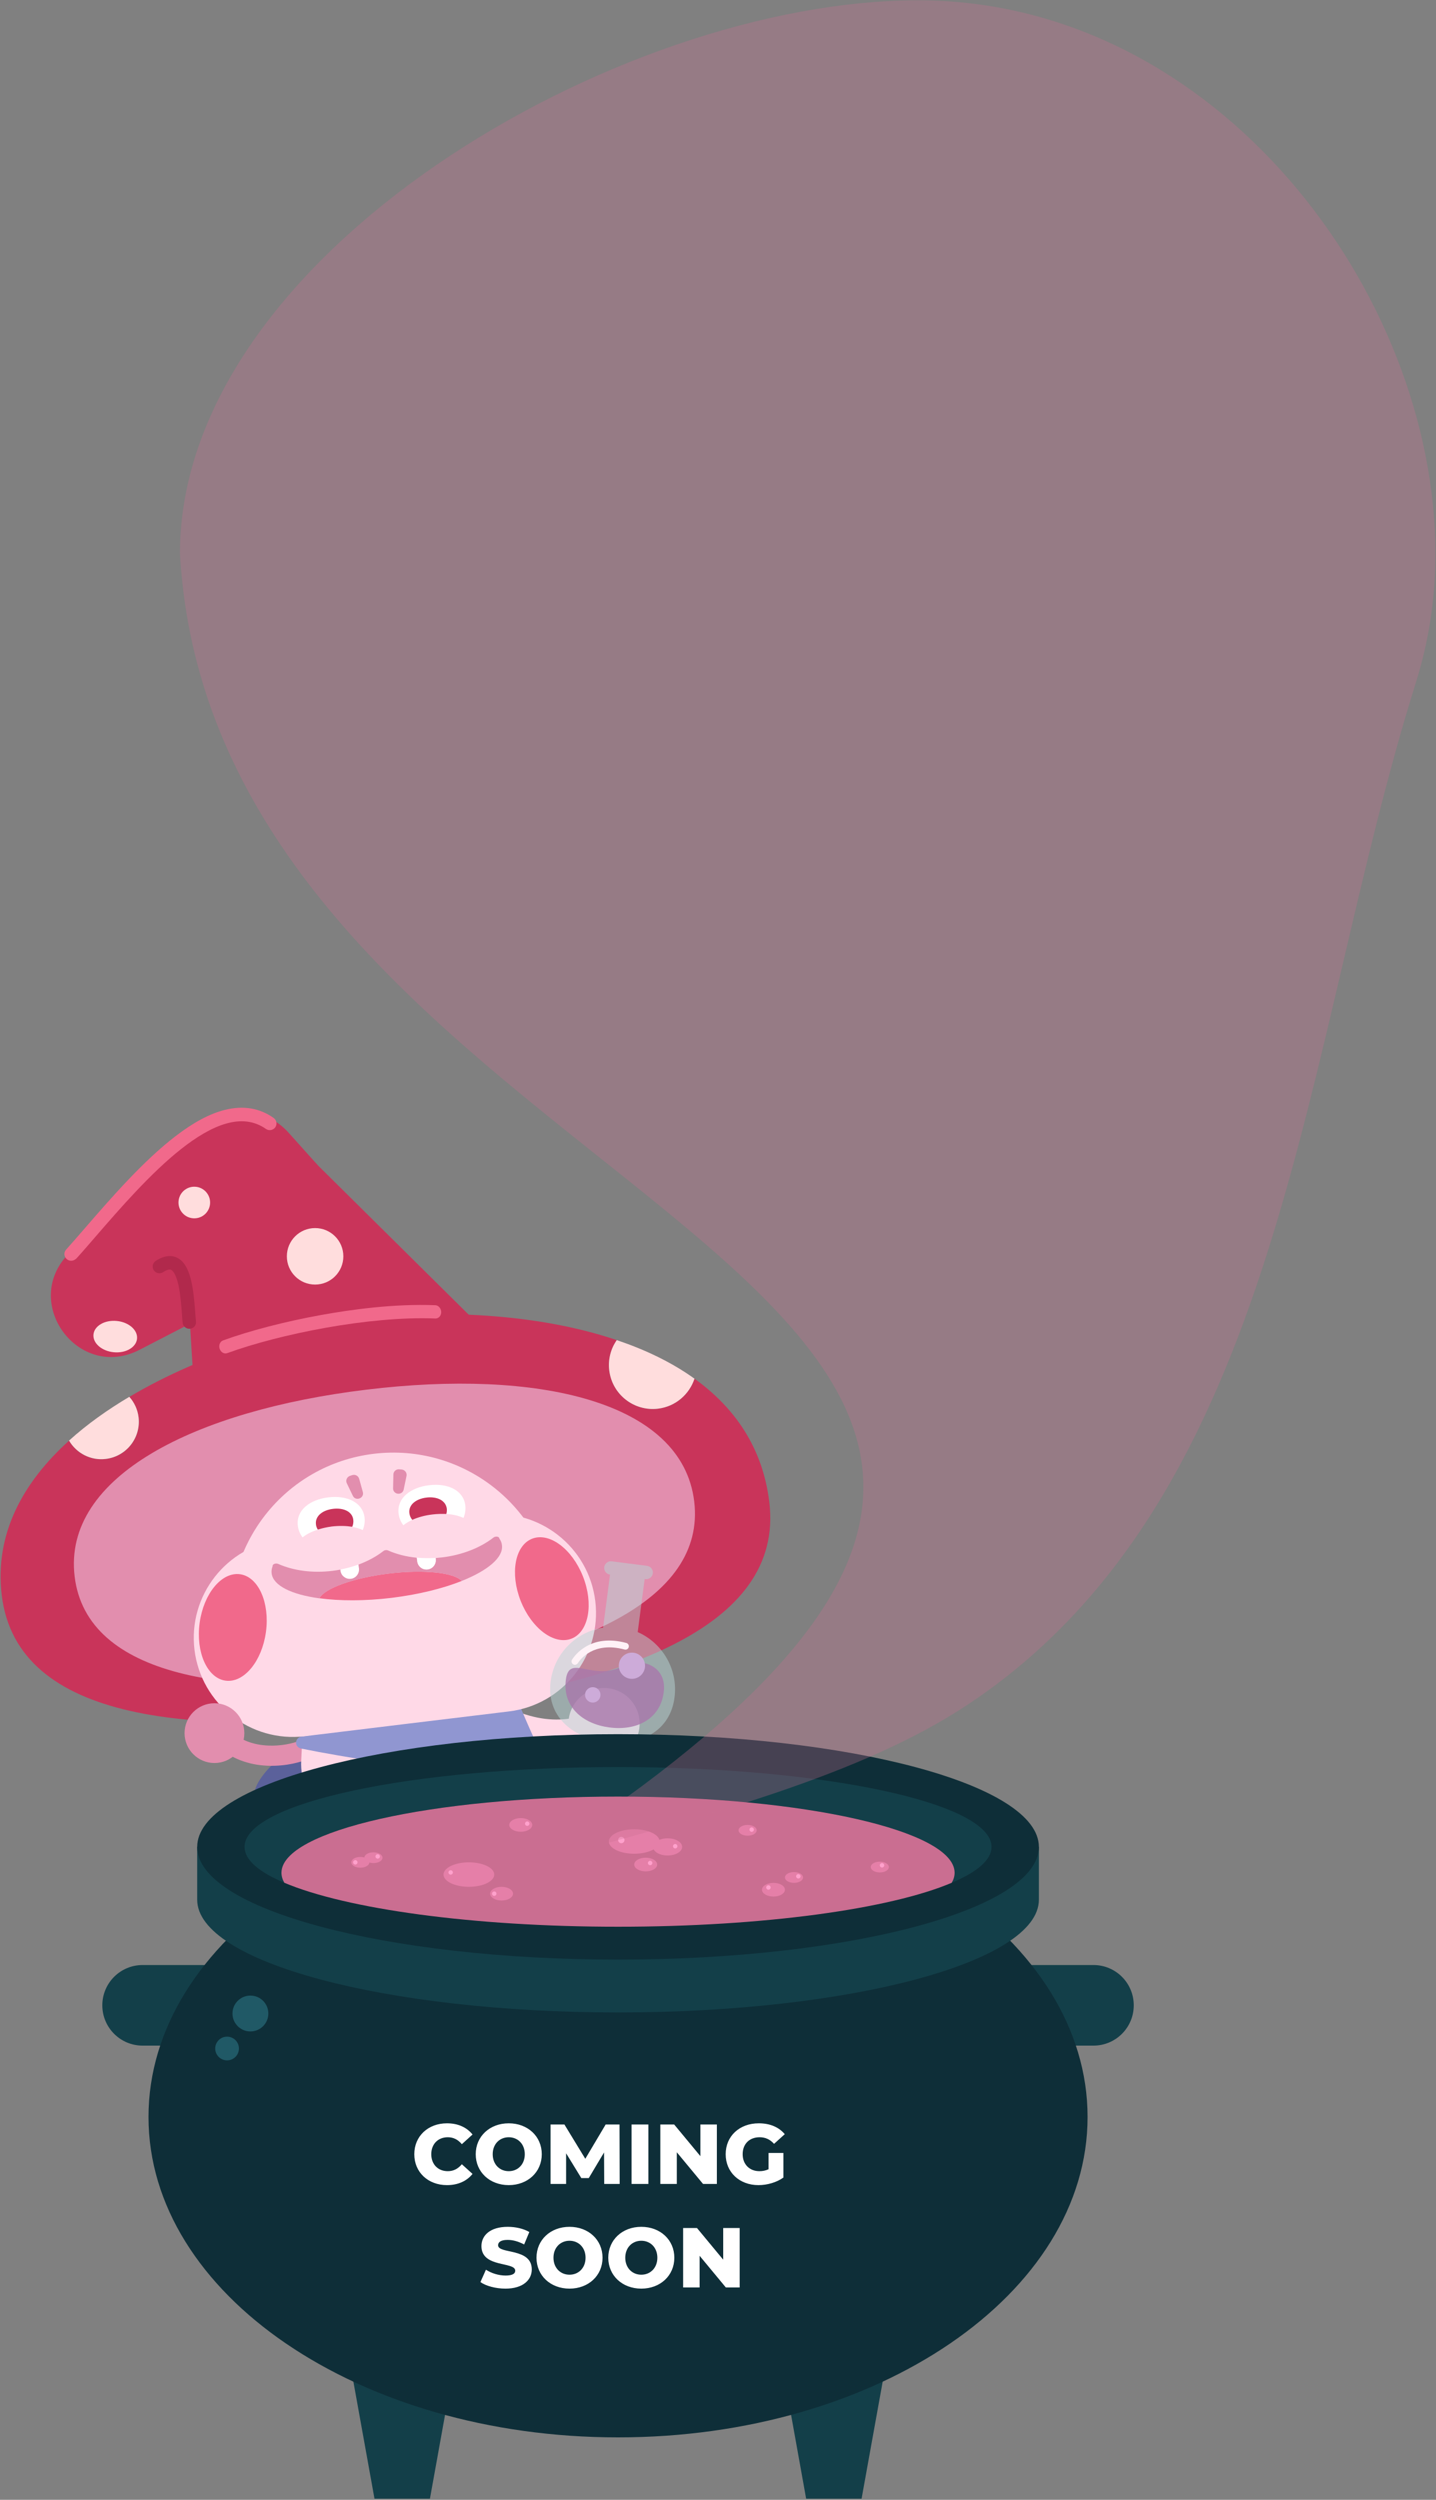 <svg width="1207" height="2101" viewBox="0 0 1207 2101" fill="none" xmlns="http://www.w3.org/2000/svg">
<rect x="0" y="0" width="1207" height="2101" fill="#808080" stroke="none"/>
<path d="M153.02 1005.15C149.778 953.363 212.259 925 249.132 961.549L486.01 1196.08C514.131 1223.87 505.622 1271.28 469.64 1287.65L253.346 1385.87C217.365 1402.24 176.116 1377.44 173.604 1337.98L153.02 1005.15Z" fill="#C9345A"/>
<path d="M117.363 1134.41C65.903 1161.08 17.117 1094.62 57.961 1053.46L160.556 950.05C183.41 927.035 220.931 927.926 242.649 952.076L265.908 978.009C290.625 1005.48 282.683 1048.92 249.862 1065.94L117.363 1134.41Z" fill="#C9345A"/>
<path d="M161.529 1116.27C160.962 1116.51 160.395 1116.68 159.746 1116.76C156.667 1117.08 153.83 1114.81 153.506 1111.73C153.263 1109.62 153.101 1107.19 152.939 1104.36C152.372 1097.14 151.723 1088.23 150.103 1080.53C147.834 1070.16 144.997 1067.81 143.863 1067.24C142.08 1066.35 139.162 1067.81 137.136 1069.19C134.543 1070.89 131.058 1070.24 129.276 1067.65C127.574 1065.05 128.222 1061.57 130.815 1059.79C135.353 1056.79 142.161 1053.87 148.806 1057.03C160.233 1062.62 162.583 1082.15 164.122 1103.38C164.284 1106.14 164.528 1108.49 164.69 1110.35C165.095 1113.03 163.717 1115.3 161.529 1116.27Z" fill="#B1294C"/>
<path d="M395.57 1145.43C395.246 1145.6 394.841 1145.68 394.517 1145.76C332.846 1159.94 252.455 1197.54 208.126 1225.74C205.533 1227.44 201.967 1226.63 200.346 1224.04C198.645 1221.45 199.455 1217.88 202.048 1216.26C224.739 1201.76 256.02 1185.39 287.95 1171.12C314.369 1159.37 353.835 1143.49 391.923 1134.74C395.003 1134.01 398.001 1135.95 398.65 1138.95C399.379 1141.71 398.001 1144.3 395.57 1145.43Z" fill="#F1698B"/>
<path d="M62.094 1059.13C60.149 1060.02 57.718 1059.69 56.016 1058.15C53.666 1056.05 53.504 1052.48 55.611 1050.21C60.473 1044.78 65.903 1038.54 71.576 1031.98C93.213 1007.02 120.199 975.899 147.428 954.991C162.745 943.24 176.359 935.947 189.164 932.786C204.48 928.977 218.176 931.246 230.007 939.593C232.52 941.376 233.168 944.942 231.385 947.454C229.602 949.967 226.037 950.615 223.524 948.832C183.329 920.468 121.253 992.107 80.247 1039.43C74.493 1046.08 69.144 1052.32 64.12 1057.83C63.472 1058.32 62.823 1058.8 62.094 1059.13Z" fill="#F1698B"/>
<path d="M264.854 1079.63C277.968 1079.63 288.599 1069 288.599 1055.88C288.599 1042.77 277.968 1032.14 264.854 1032.14C251.741 1032.14 241.11 1042.77 241.11 1055.88C241.11 1069 251.741 1079.63 264.854 1079.63Z" fill="#FFDDDD"/>
<path d="M171.269 1021.32C177.147 1016.93 178.351 1008.6 173.956 1002.72C169.562 996.84 161.233 995.637 155.355 1000.03C149.476 1004.43 148.273 1012.75 152.667 1018.63C157.062 1024.51 165.39 1025.71 171.269 1021.32Z" fill="#FFDDDD"/>
<path d="M115.182 1125.14C115.889 1117.88 108.264 1111.19 98.152 1110.21C88.04 1109.23 79.27 1114.31 78.563 1121.58C77.856 1128.84 85.48 1135.52 95.592 1136.5C105.704 1137.49 114.475 1132.4 115.182 1125.14Z" fill="#FFDDDD"/>
<path d="M583.744 1158.73C579.449 1171.94 567.86 1182.15 553.111 1183.93C532.932 1186.36 514.536 1172.02 512.105 1151.76C510.971 1142.44 513.483 1133.44 518.426 1126.31C449.624 1103.05 365.991 1100.62 300.674 1108.56C246.945 1115.13 170.849 1137.09 108.691 1174.04C112.824 1178.66 115.661 1184.58 116.471 1191.22C118.578 1208.48 106.26 1224.13 88.999 1226.23C76.114 1227.77 64.12 1221.37 58.042 1210.83C19.467 1245.68 -4.764 1289.12 1.476 1340.82C14.443 1447.39 162.583 1460.44 340.707 1438.8C518.912 1417.16 659.597 1369.1 646.63 1262.46C641.12 1216.75 617.537 1183.04 583.744 1158.73Z" fill="#C9345A"/>
<path d="M88.999 1226.15C106.26 1224.04 118.497 1208.4 116.471 1191.14C115.661 1184.5 112.825 1178.58 108.692 1173.96C90.296 1184.9 73.034 1197.14 58.042 1210.75C64.201 1221.29 76.195 1227.77 88.999 1226.15Z" fill="#FFDDDD"/>
<path d="M553.11 1183.93C567.778 1182.15 579.367 1171.94 583.743 1158.73C564.699 1145.03 542.494 1134.42 518.425 1126.31C513.401 1133.44 510.97 1142.44 512.104 1151.76C514.536 1172.02 532.932 1186.36 553.11 1183.93Z" fill="#FFDDDD"/>
<path d="M501.651 1538.72C483.661 1522.67 465.832 1495.61 456.269 1479.24L256.832 1462.22C237.706 1472.75 208.127 1497.8 214.286 1514.57C219.229 1528.18 206.587 1556.22 193.945 1575.92C189.893 1582.16 192.405 1590.26 199.861 1590.75C233.897 1592.94 301.565 1580.46 320.366 1578.19C342.49 1575.51 336.979 1560.28 372.232 1571.87C394.436 1579.24 456.755 1561.01 498.896 1551.36C504.163 1550.31 505.622 1542.29 501.651 1538.72Z" fill="#5B619B"/>
<path d="M583.501 1261.81C593.712 1346.09 481.148 1392.77 337.304 1410.2C193.54 1427.62 72.954 1409.3 62.742 1325.02C52.532 1240.74 164.123 1185.39 307.886 1167.97C451.65 1150.47 573.209 1177.45 583.501 1261.81Z" fill="#E28EAE"/>
<path d="M194.917 1373.97C185.84 1299.09 239.164 1230.93 314.125 1221.86C389.087 1212.78 457.16 1266.11 466.236 1341.07L473.449 1400.47L202.129 1433.37L194.917 1373.97Z" fill="#FFD9E7"/>
<path d="M478.15 1461.57C468.911 1462.7 459.511 1462.38 449.948 1460.68C433.011 1457.6 420.207 1450.87 414.129 1447.63C413.561 1447.31 413.075 1447.06 412.67 1446.82L420.45 1431.75C420.936 1431.99 421.503 1432.31 422.071 1432.64C465.751 1455.73 494.195 1440.9 503.515 1435.96L511.376 1450.95C500.598 1456.63 489.495 1460.11 478.15 1461.57Z" fill="#FFD9E7"/>
<path d="M194.512 1455.33L183.167 1467.89C194.026 1477.7 208.37 1483.29 224.659 1484.02C241.353 1484.75 254.238 1480.29 257.804 1478.91L251.726 1463.11C245.972 1465.3 236.086 1467.57 225.47 1467.08C212.908 1466.52 202.535 1462.63 194.512 1455.33Z" fill="#E28EAE"/>
<path d="M255.372 1434.42C256.669 1406.95 277.658 1384.34 304.968 1381.02L357.239 1374.69C384.549 1371.37 410.319 1388.23 418.18 1414.65L431.066 1458C441.033 1491.55 418.423 1525.91 383.739 1530.13L316.395 1538.31C281.71 1542.53 251.482 1514.49 253.184 1479.56L255.372 1434.42Z" fill="#FFD9E7"/>
<path d="M463.725 1491.15C470.046 1502.17 328.714 1484.91 253.185 1469.6C247.188 1468.38 247.512 1460.44 253.59 1459.47L435.929 1431.1C442.088 1446.34 455.783 1477.38 463.725 1491.15Z" fill="#9096D1"/>
<path d="M163.474 1386.61C157.963 1340.98 190.46 1299.41 236.085 1293.9L407.645 1273.07C453.27 1267.56 494.843 1300.06 500.354 1345.68C505.865 1391.31 473.368 1432.88 427.743 1438.39L338.762 1449.17L256.183 1459.22C210.558 1464.73 169.066 1432.23 163.474 1386.61Z" fill="#FFD9E7"/>
<path d="M223.536 1371.58C226.884 1346.87 217.123 1325.16 201.733 1323.07C186.344 1320.98 171.155 1339.32 167.807 1364.02C164.459 1388.72 174.22 1410.44 189.609 1412.53C204.998 1414.61 220.188 1396.28 223.536 1371.58Z" fill="#F1698B"/>
<path d="M480.413 1377.19C494.857 1371.49 499.139 1348.07 489.977 1324.88C480.815 1301.7 461.68 1287.53 447.236 1293.24C432.793 1298.94 428.511 1322.37 437.673 1345.55C446.834 1368.73 465.97 1382.9 480.413 1377.19Z" fill="#F1698B"/>
<path d="M304.969 1253.95C306.427 1259.22 298.891 1262.05 296.541 1257.11L291.516 1246.66C290.301 1244.22 291.597 1241.31 294.109 1240.42L296.054 1239.77C298.486 1238.96 301.16 1240.33 301.889 1242.85L304.969 1253.95Z" fill="#E28EAE"/>
<path d="M330.415 1250.79C330.253 1256.3 338.195 1257.19 339.329 1251.84L341.679 1240.5C342.247 1237.82 340.302 1235.31 337.628 1235.07L335.521 1234.91C332.927 1234.66 330.658 1236.69 330.658 1239.28L330.415 1250.79Z" fill="#E28EAE"/>
<path d="M180.25 1481.75C194.124 1481.75 205.372 1470.5 205.372 1456.63C205.372 1442.76 194.124 1431.51 180.25 1431.51C166.375 1431.51 155.127 1442.76 155.127 1456.63C155.127 1470.5 166.375 1481.75 180.25 1481.75Z" fill="#E28EAE"/>
<path d="M507.729 1478.51C524.244 1478.51 537.632 1465.12 537.632 1448.61C537.632 1432.09 524.244 1418.7 507.729 1418.7C491.213 1418.7 477.825 1432.09 477.825 1448.61C477.825 1465.12 491.213 1478.51 507.729 1478.51Z" fill="#FFD9E7"/>
<g opacity="0.5">
<path fill-rule="evenodd" clip-rule="evenodd" d="M514.212 1312.22C511.132 1311.81 508.296 1314 507.891 1317.08C507.485 1320.16 509.674 1322.99 512.753 1323.4L506.918 1367.97C484.389 1371.46 465.993 1389.37 462.833 1413.03C459.105 1441.8 480.337 1460.36 509.106 1464.08C537.875 1467.81 563.241 1455.41 566.968 1426.64C570.048 1402.98 556.838 1380.86 536.011 1371.7L541.846 1327.13L542.413 1327.21C545.493 1327.61 548.329 1325.43 548.734 1322.35C549.14 1319.27 546.952 1316.43 543.872 1316.03L514.212 1312.22Z" fill="#B7D6D6"/>
</g>
<g opacity="0.8">
<path d="M557.891 1422.34C554.893 1445.04 534.876 1454.84 512.185 1451.84C489.494 1448.84 472.638 1434.26 475.636 1411.57C478.635 1388.87 499.057 1414.89 525.638 1399.17C538.604 1393.33 560.89 1399.65 557.891 1422.34Z" fill="#A977AB"/>
</g>
<path d="M531.151 1411C537.238 1411 542.172 1406.07 542.172 1399.98C542.172 1393.9 537.238 1388.96 531.151 1388.96C525.064 1388.96 520.129 1393.9 520.129 1399.98C520.129 1406.07 525.064 1411 531.151 1411Z" fill="#CDABD9"/>
<path d="M498.248 1430.94C501.828 1430.94 504.731 1428.03 504.731 1424.45C504.731 1420.87 501.828 1417.97 498.248 1417.97C494.667 1417.97 491.765 1420.87 491.765 1424.45C491.765 1428.03 494.667 1430.94 498.248 1430.94Z" fill="#CDABD9"/>
<path d="M483.579 1399.17C482.931 1399.25 482.283 1399.09 481.715 1398.76C480.419 1397.95 480.013 1396.17 480.824 1394.87C483.174 1391.15 496.464 1372.75 526.449 1380.85C527.989 1381.26 528.88 1382.8 528.475 1384.34C528.07 1385.88 526.53 1386.77 524.99 1386.36C498.815 1379.31 487.55 1394.79 485.605 1397.95C485.119 1398.6 484.39 1399.01 483.579 1399.17Z" fill="#FFF2F7"/>
<path d="M299.377 1568.86L282.52 1570.89C279.522 1546.17 282.115 1533.86 303.51 1509.62L316.233 1520.81C297.837 1541.8 297.027 1549.74 299.377 1568.86Z" fill="#FFD9E7"/>
<path d="M423.853 1553.79L406.997 1555.82C404.646 1536.69 401.972 1529.15 379.119 1513.27L388.763 1499.33C415.344 1517.73 420.854 1529.07 423.853 1553.79Z" fill="#FFD9E7"/>
<path d="M227.252 1588.15C226.279 1579.97 232.114 1572.51 240.299 1571.46L298.891 1564.33L301.727 1587.34C302.213 1591.07 299.539 1594.39 295.892 1594.8L244.027 1601.12C235.68 1602.17 228.224 1596.34 227.252 1588.15Z" fill="#E28EAE"/>
<path d="M481.716 1557.27C480.743 1549.09 473.288 1543.25 465.022 1544.23L406.43 1551.36L409.267 1574.37C409.753 1578.1 413.075 1580.69 416.722 1580.21L468.587 1573.89C476.853 1572.91 482.688 1565.46 481.716 1557.27Z" fill="#E28EAE"/>
<path d="M366.882 1108.07C366.558 1108.15 366.234 1108.15 365.91 1108.15C310.317 1105.89 234.302 1121.44 191.027 1137.25C188.434 1138.22 185.598 1136.52 184.625 1133.6C183.653 1130.6 184.949 1127.44 187.543 1126.55C209.747 1118.45 239.651 1110.67 269.716 1105.24C294.595 1100.7 331.387 1095.59 365.829 1096.97C368.584 1097.05 370.853 1099.73 370.853 1102.81C370.853 1105.48 369.152 1107.67 366.882 1108.07Z" fill="#F1698B"/>
<path d="M326.607 1322.5C296.865 1326.15 272.797 1334.9 268.42 1343.25C285.439 1345.6 306.509 1345.68 329.119 1342.93C351.729 1340.17 372.151 1335.06 388.115 1328.74C381.875 1321.69 356.429 1318.86 326.607 1322.5Z" fill="#F1698B"/>
<path d="M295 1326.88C299.295 1326.39 302.375 1322.42 301.808 1318.13L301.402 1314.89C296.54 1316.67 291.435 1318.13 286.086 1319.1L286.167 1320.07C286.734 1324.29 290.624 1327.37 295 1326.88Z" fill="white"/>
<path d="M419.721 1293.09C419.721 1292.6 419.396 1292.12 418.829 1291.79C418.748 1291.79 418.667 1291.71 418.667 1291.71C417.532 1291.22 415.912 1291.39 414.858 1292.2C403.594 1300.95 388.358 1306.87 371.907 1308.89C369.962 1309.13 368.099 1309.3 366.154 1309.46L366.235 1310.35C366.721 1314.65 363.722 1318.53 359.427 1319.1C355.132 1319.59 351.242 1316.59 350.675 1312.29L350.27 1309.22C341.599 1308.32 333.333 1306.3 326.12 1303.06C324.986 1302.57 323.365 1302.73 322.311 1303.54C316.314 1308.24 309.183 1312.05 301.322 1314.97L301.727 1318.21C302.214 1322.51 299.215 1326.4 294.92 1326.96C290.625 1327.45 286.735 1324.45 286.168 1320.16L286.087 1319.18C283.899 1319.59 281.63 1319.99 279.361 1320.24C262.91 1322.26 246.702 1320.16 233.654 1314.32C232.52 1313.83 230.899 1314 229.846 1314.81C229.764 1314.89 229.764 1314.89 229.683 1314.97C229.197 1315.46 229.035 1315.94 229.116 1316.43C228.306 1318.45 228.063 1320.4 228.306 1322.34C229.602 1332.72 245.162 1340.17 268.42 1343.33C272.796 1335.07 296.865 1326.23 326.606 1322.59C356.348 1318.94 381.875 1321.78 388.034 1328.75C409.834 1320.07 423.205 1309.05 421.909 1298.76C421.747 1296.74 421.017 1294.87 419.721 1293.09Z" fill="#E28EAE"/>
<path d="M359.427 1319.02C363.722 1318.53 366.802 1314.56 366.234 1310.27L366.153 1309.38C360.805 1309.7 355.456 1309.62 350.351 1309.13L350.756 1312.21C351.242 1316.51 355.132 1319.59 359.427 1319.02Z" fill="white"/>
<path d="M265.583 1281.26C264.691 1274.12 271.255 1269.18 279.927 1268.13C288.598 1267.07 296.134 1270.32 296.945 1277.45C297.188 1279.47 296.864 1281.5 296.053 1283.28C299.376 1283.85 302.374 1284.74 304.887 1285.96C306.264 1282.63 306.832 1279.07 306.426 1275.5C304.887 1262.54 291.434 1256.54 275.875 1258.48C260.396 1260.35 248.726 1269.34 250.347 1282.31C250.752 1285.96 252.211 1289.28 254.318 1292.12C257.479 1289.52 261.855 1287.25 267.122 1285.63C266.312 1284.25 265.826 1282.88 265.583 1281.26Z" fill="white"/>
<path d="M279.927 1268.13C271.256 1269.18 264.692 1274.13 265.583 1281.26C265.745 1282.8 266.312 1284.26 267.123 1285.55C270.689 1284.42 274.659 1283.53 278.874 1282.96C285.114 1282.23 290.948 1282.39 296.054 1283.2C296.864 1281.34 297.188 1279.39 296.945 1277.37C296.135 1270.32 288.598 1267.07 279.927 1268.13Z" fill="#C9345A"/>
<path d="M344.111 1271.78C343.22 1264.65 349.784 1259.7 358.455 1258.65C367.126 1257.6 374.663 1260.84 375.473 1267.97C375.635 1269.51 375.473 1270.97 375.068 1272.43C380.741 1272.75 385.765 1273.97 389.574 1275.75C390.952 1272.43 391.519 1268.86 391.114 1265.3C389.574 1252.33 376.122 1246.33 360.562 1248.28C345.084 1250.14 333.414 1259.14 335.035 1272.1C335.44 1275.75 336.899 1279.07 339.006 1281.91C341.032 1280.29 343.544 1278.75 346.461 1277.45C345.165 1275.75 344.354 1273.8 344.111 1271.78Z" fill="white"/>
<path d="M358.456 1258.65C349.785 1259.71 343.22 1264.65 344.112 1271.78C344.355 1273.89 345.246 1275.75 346.543 1277.37C351.324 1275.18 357.24 1273.56 363.642 1272.83C367.694 1272.35 371.584 1272.27 375.15 1272.43C375.555 1270.97 375.717 1269.51 375.555 1267.97C374.583 1260.84 367.046 1257.6 358.456 1258.65Z" fill="#C9345A"/>
<path d="M361.372 2100.05H314.774L292.326 1975.58H383.82L361.372 2100.05Z" fill="#133F49"/>
<path d="M724.184 2100.05H677.587L655.22 1975.58H746.632L724.184 2100.05Z" fill="#133F49"/>
<path d="M178.547 1719.26H119.874C101.154 1719.26 86 1704.11 86 1685.39C86 1666.67 101.154 1651.52 119.874 1651.52H178.547C197.267 1651.52 212.421 1666.67 212.421 1685.39C212.421 1704.11 197.267 1719.26 178.547 1719.26Z" fill="#133F49"/>
<path d="M919.084 1719.26H860.412C841.691 1719.26 826.537 1704.11 826.537 1685.39C826.537 1666.67 841.691 1651.52 860.412 1651.52H919.084C937.804 1651.52 952.958 1666.67 952.958 1685.39C952.958 1704.11 937.804 1719.26 919.084 1719.26Z" fill="#133F49"/>
<path d="M519.48 2048.52C737.445 2048.52 914.141 1927.96 914.141 1779.23C914.141 1630.5 737.445 1509.94 519.48 1509.94C301.514 1509.94 124.818 1630.5 124.818 1779.23C124.818 1927.96 301.514 2048.52 519.48 2048.52Z" fill="#0E2E38"/>
<path d="M832.048 1552.24C772.646 1522.26 654.977 1501.91 519.479 1501.91C383.981 1501.91 266.393 1522.34 206.911 1552.24H165.743V1596.65C165.743 1649 324.093 1691.38 519.479 1691.38C714.865 1691.38 873.216 1649 873.216 1596.65V1552.24H832.048Z" fill="#133F49"/>
<path d="M519.479 1646.97C714.842 1646.97 873.216 1604.56 873.216 1552.24C873.216 1499.92 714.842 1457.5 519.479 1457.5C324.116 1457.5 165.743 1499.92 165.743 1552.24C165.743 1604.56 324.116 1646.97 519.479 1646.97Z" fill="#0E2E38"/>
<path d="M833.425 1552.24C833.425 1515.2 692.903 1485.14 519.479 1485.14C346.055 1485.14 205.533 1515.2 205.533 1552.24C205.533 1563.1 217.608 1573.39 239.002 1582.38C237.381 1579.63 236.571 1576.79 236.571 1573.96C236.571 1538.54 363.235 1509.93 519.479 1509.93C675.723 1509.93 802.387 1538.62 802.387 1573.96C802.387 1576.79 801.577 1579.63 799.956 1582.38C821.35 1573.39 833.425 1563.1 833.425 1552.24Z" fill="#133F49"/>
<path d="M519.48 1509.94C363.236 1509.94 236.572 1538.63 236.572 1573.96C236.572 1576.79 237.382 1579.63 239.003 1582.39C290.706 1604.27 396.867 1619.34 519.48 1619.34C642.092 1619.34 748.254 1604.35 799.957 1582.39C801.578 1579.63 802.388 1576.79 802.388 1573.96C802.388 1538.63 675.724 1509.94 519.48 1509.94Z" fill="#CA6E91"/>
<path d="M533.095 1557.99C544.866 1557.99 554.408 1553.38 554.408 1547.7C554.408 1542.01 544.866 1537.41 533.095 1537.41C521.324 1537.41 511.781 1542.01 511.781 1547.7C511.781 1553.38 521.324 1557.99 533.095 1557.99Z" fill="#E57FA8"/>
<path d="M561.134 1559.46C567.893 1559.46 573.371 1556.23 573.371 1552.24C573.371 1548.26 567.893 1545.03 561.134 1545.03C554.376 1545.03 548.897 1548.26 548.897 1552.24C548.897 1556.23 554.376 1559.46 561.134 1559.46Z" fill="#E57FA8"/>
<path d="M542.738 1572.82C548.064 1572.82 552.382 1570.25 552.382 1567.07C552.382 1563.89 548.064 1561.32 542.738 1561.32C537.412 1561.32 533.094 1563.89 533.094 1567.07C533.094 1570.25 537.412 1572.82 542.738 1572.82Z" fill="#E57FA8"/>
<path d="M650.115 1593.98C655.441 1593.98 659.759 1591.4 659.759 1588.22C659.759 1585.04 655.441 1582.47 650.115 1582.47C644.789 1582.47 640.472 1585.04 640.472 1588.22C640.472 1591.4 644.789 1593.98 650.115 1593.98Z" fill="#E57FA8"/>
<path d="M667.376 1582.47C671.583 1582.47 674.994 1580.44 674.994 1577.93C674.994 1575.42 671.583 1573.39 667.376 1573.39C663.169 1573.39 659.758 1575.42 659.758 1577.93C659.758 1580.44 663.169 1582.47 667.376 1582.47Z" fill="#E57FA8"/>
<path d="M628.397 1542.84C632.604 1542.84 636.014 1540.81 636.014 1538.3C636.014 1535.79 632.604 1533.76 628.397 1533.76C624.189 1533.76 620.779 1535.79 620.779 1538.3C620.779 1540.81 624.189 1542.84 628.397 1542.84Z" fill="#E57FA8"/>
<path d="M739.502 1573.71C743.71 1573.71 747.12 1571.68 747.12 1569.17C747.12 1566.67 743.71 1564.64 739.502 1564.64C735.295 1564.64 731.885 1566.67 731.885 1569.17C731.885 1571.68 735.295 1573.71 739.502 1573.71Z" fill="#E57FA8"/>
<path d="M394.112 1585.79C405.883 1585.79 415.426 1581.19 415.426 1575.5C415.426 1569.82 405.883 1565.21 394.112 1565.21C382.341 1565.21 372.799 1569.82 372.799 1575.5C372.799 1581.19 382.341 1585.79 394.112 1585.79Z" fill="#E57FA8"/>
<path d="M421.585 1597.3C426.911 1597.3 431.229 1594.72 431.229 1591.54C431.229 1588.37 426.911 1585.79 421.585 1585.79C416.259 1585.79 411.941 1588.37 411.941 1591.54C411.941 1594.72 416.259 1597.3 421.585 1597.3Z" fill="#E57FA8"/>
<path d="M302.862 1569.74C307.069 1569.74 310.48 1567.71 310.48 1565.21C310.48 1562.7 307.069 1560.67 302.862 1560.67C298.655 1560.67 295.244 1562.7 295.244 1565.21C295.244 1567.71 298.655 1569.74 302.862 1569.74Z" fill="#E57FA8"/>
<path d="M313.883 1565.85C318.09 1565.85 321.501 1563.82 321.501 1561.32C321.501 1558.81 318.09 1556.78 313.883 1556.78C309.676 1556.78 306.266 1558.81 306.266 1561.32C306.266 1563.82 309.676 1565.85 313.883 1565.85Z" fill="#E57FA8"/>
<path d="M437.711 1539.52C443.037 1539.52 447.355 1536.94 447.355 1533.77C447.355 1530.59 443.037 1528.01 437.711 1528.01C432.385 1528.01 428.067 1530.59 428.067 1533.77C428.067 1536.94 432.385 1539.52 437.711 1539.52Z" fill="#E57FA8"/>
<path d="M522.234 1549.16C523.711 1549.16 524.909 1547.96 524.909 1546.49C524.909 1545.01 523.711 1543.81 522.234 1543.81C520.757 1543.81 519.56 1545.01 519.56 1546.49C519.56 1547.96 520.757 1549.16 522.234 1549.16Z" fill="#FFA1CC"/>
<path d="M546.466 1567.63C547.495 1567.63 548.33 1566.8 548.33 1565.77C548.33 1564.74 547.495 1563.91 546.466 1563.91C545.437 1563.91 544.602 1564.74 544.602 1565.77C544.602 1566.8 545.437 1567.63 546.466 1567.63Z" fill="#FFA1CC"/>
<path d="M567.536 1553.54C568.566 1553.54 569.4 1552.71 569.4 1551.68C569.4 1550.65 568.566 1549.81 567.536 1549.81C566.507 1549.81 565.672 1550.65 565.672 1551.68C565.672 1552.71 566.507 1553.54 567.536 1553.54Z" fill="#FFA1CC"/>
<path d="M631.8 1539.6C632.83 1539.6 633.664 1538.76 633.664 1537.74C633.664 1536.71 632.83 1535.87 631.8 1535.87C630.771 1535.87 629.937 1536.71 629.937 1537.74C629.937 1538.76 630.771 1539.6 631.8 1539.6Z" fill="#FFA1CC"/>
<path d="M645.901 1588.22C646.931 1588.22 647.765 1587.39 647.765 1586.36C647.765 1585.33 646.931 1584.5 645.901 1584.5C644.872 1584.5 644.038 1585.33 644.038 1586.36C644.038 1587.39 644.872 1588.22 645.901 1588.22Z" fill="#FFA1CC"/>
<path d="M671.023 1578.82C672.052 1578.82 672.887 1577.99 672.887 1576.96C672.887 1575.93 672.052 1575.09 671.023 1575.09C669.994 1575.09 669.159 1575.93 669.159 1576.96C669.159 1577.99 669.994 1578.82 671.023 1578.82Z" fill="#FFA1CC"/>
<path d="M741.365 1569.58C742.395 1569.58 743.229 1568.75 743.229 1567.72C743.229 1566.69 742.395 1565.85 741.365 1565.85C740.336 1565.85 739.501 1566.69 739.501 1567.72C739.501 1568.75 740.336 1569.58 741.365 1569.58Z" fill="#FFA1CC"/>
<path d="M378.796 1575.58C379.825 1575.58 380.659 1574.75 380.659 1573.72C380.659 1572.69 379.825 1571.86 378.796 1571.86C377.766 1571.86 376.932 1572.69 376.932 1573.72C376.932 1574.75 377.766 1575.58 378.796 1575.58Z" fill="#FFA1CC"/>
<path d="M415.425 1593.41C416.454 1593.41 417.289 1592.57 417.289 1591.54C417.289 1590.51 416.454 1589.68 415.425 1589.68C414.396 1589.68 413.561 1590.51 413.561 1591.54C413.561 1592.57 414.396 1593.41 415.425 1593.41Z" fill="#FFA1CC"/>
<path d="M443.141 1534.57C444.171 1534.57 445.005 1533.74 445.005 1532.71C445.005 1531.68 444.171 1530.84 443.141 1530.84C442.112 1530.84 441.277 1531.68 441.277 1532.71C441.277 1533.74 442.112 1534.57 443.141 1534.57Z" fill="#FFA1CC"/>
<path d="M298.648 1567.07C299.677 1567.07 300.512 1566.23 300.512 1565.2C300.512 1564.17 299.677 1563.34 298.648 1563.34C297.619 1563.34 296.784 1564.17 296.784 1565.2C296.784 1566.23 297.619 1567.07 298.648 1567.07Z" fill="#FFA1CC"/>
<path d="M317.449 1562.13C318.479 1562.13 319.313 1561.29 319.313 1560.26C319.313 1559.23 318.479 1558.4 317.449 1558.4C316.42 1558.4 315.585 1559.23 315.585 1560.26C315.585 1561.29 316.42 1562.13 317.449 1562.13Z" fill="#FFA1CC"/>
<path d="M210.476 1707.34C218.8 1707.34 225.549 1700.59 225.549 1692.27C225.549 1683.94 218.8 1677.2 210.476 1677.2C202.151 1677.2 195.402 1683.94 195.402 1692.27C195.402 1700.59 202.151 1707.34 210.476 1707.34Z" fill="#205966"/>
<path d="M190.865 1731.65C196.37 1731.65 200.833 1727.19 200.833 1721.69C200.833 1716.18 196.37 1711.72 190.865 1711.72C185.36 1711.72 180.897 1716.18 180.897 1721.69C180.897 1727.19 185.36 1731.65 190.865 1731.65Z" fill="#205966"/>
<path d="M1206.5 465.25C1206.5 504.821 1200.46 540.619 1190.02 573.906C1094.2 879.401 1079.48 1257.69 811.974 1433.62C724.685 1491.03 598.862 1525.7 443.75 1567C1206.5 1078.75 183.5 1038.25 151.25 465.25C151.25 213.822 520.072 0.25 771.5 0.25C1022.93 0.25 1206.5 246.25 1206.5 465.25Z" fill="#CA6E91" fill-opacity="0.3"/>
<path d="M375.698 1836.5C359.858 1836.5 348.227 1825.72 348.227 1810.53C348.227 1795.33 359.858 1784.55 375.698 1784.55C384.903 1784.55 392.324 1787.91 397.176 1793.97L388.185 1802.11C385.046 1798.32 381.193 1796.26 376.412 1796.26C368.206 1796.26 362.498 1801.96 362.498 1810.53C362.498 1819.09 368.206 1824.8 376.412 1824.8C381.193 1824.8 385.046 1822.73 388.185 1818.95L397.176 1827.08C392.324 1833.15 384.903 1836.5 375.698 1836.5ZM427.618 1836.5C411.635 1836.5 399.861 1825.51 399.861 1810.53C399.861 1795.54 411.635 1784.55 427.618 1784.55C443.601 1784.55 455.374 1795.54 455.374 1810.53C455.374 1825.51 443.601 1836.5 427.618 1836.5ZM427.618 1824.8C435.181 1824.8 441.104 1819.16 441.104 1810.53C441.104 1801.89 435.181 1796.26 427.618 1796.26C420.054 1796.26 414.132 1801.89 414.132 1810.53C414.132 1819.16 420.054 1824.8 427.618 1824.8ZM520.856 1835.5H507.87L507.727 1809.03L494.883 1830.58H488.604L475.832 1809.74V1835.5H462.774V1785.55H474.405L491.958 1814.38L509.083 1785.55H520.713L520.856 1835.5ZM530.853 1835.5V1785.55H544.981V1835.5H530.853ZM588.711 1785.55H602.554V1835.5H590.923L568.875 1808.89V1835.5H555.032V1785.55H566.663L588.711 1812.17V1785.55ZM645.984 1823.16V1809.46H658.471V1830.15C652.692 1834.29 644.771 1836.5 637.493 1836.5C621.581 1836.5 609.951 1825.72 609.951 1810.53C609.951 1795.33 621.581 1784.55 637.779 1784.55C647.126 1784.55 654.69 1787.76 659.613 1793.69L650.622 1801.82C647.197 1798.04 643.273 1796.26 638.492 1796.26C629.93 1796.26 624.222 1801.89 624.222 1810.53C624.222 1818.95 629.93 1824.8 638.35 1824.8C640.99 1824.8 643.487 1824.3 645.984 1823.16ZM424.861 1923.5C416.655 1923.5 408.521 1921.29 403.811 1918L408.449 1907.59C412.873 1910.51 419.152 1912.51 424.932 1912.51C430.783 1912.51 433.066 1910.87 433.066 1908.44C433.066 1900.52 404.668 1906.3 404.668 1887.75C404.668 1878.83 411.946 1871.55 426.787 1871.55C433.28 1871.55 439.988 1873.05 444.911 1875.91L440.559 1886.39C435.778 1883.83 431.068 1882.54 426.716 1882.54C420.794 1882.54 418.653 1884.54 418.653 1887.04C418.653 1894.67 446.98 1888.96 446.98 1907.37C446.98 1916.08 439.702 1923.5 424.861 1923.5ZM478.694 1923.5C462.711 1923.5 450.938 1912.51 450.938 1897.53C450.938 1882.54 462.711 1871.55 478.694 1871.55C494.678 1871.55 506.451 1882.54 506.451 1897.53C506.451 1912.51 494.678 1923.5 478.694 1923.5ZM478.694 1911.8C486.258 1911.8 492.18 1906.16 492.18 1897.53C492.18 1888.89 486.258 1883.26 478.694 1883.26C471.131 1883.26 465.208 1888.89 465.208 1897.53C465.208 1906.16 471.131 1911.8 478.694 1911.8ZM539.038 1923.5C523.055 1923.5 511.282 1912.51 511.282 1897.53C511.282 1882.54 523.055 1871.55 539.038 1871.55C555.022 1871.55 566.795 1882.54 566.795 1897.53C566.795 1912.51 555.022 1923.5 539.038 1923.5ZM539.038 1911.8C546.602 1911.8 552.524 1906.16 552.524 1897.53C552.524 1888.89 546.602 1883.26 539.038 1883.26C531.475 1883.26 525.553 1888.89 525.553 1897.53C525.553 1906.16 531.475 1911.8 539.038 1911.8ZM607.874 1872.55H621.716V1922.5H610.086L588.037 1895.89V1922.5H574.195V1872.55H585.825L607.874 1899.17V1872.55Z" fill="white"/>
</svg>
